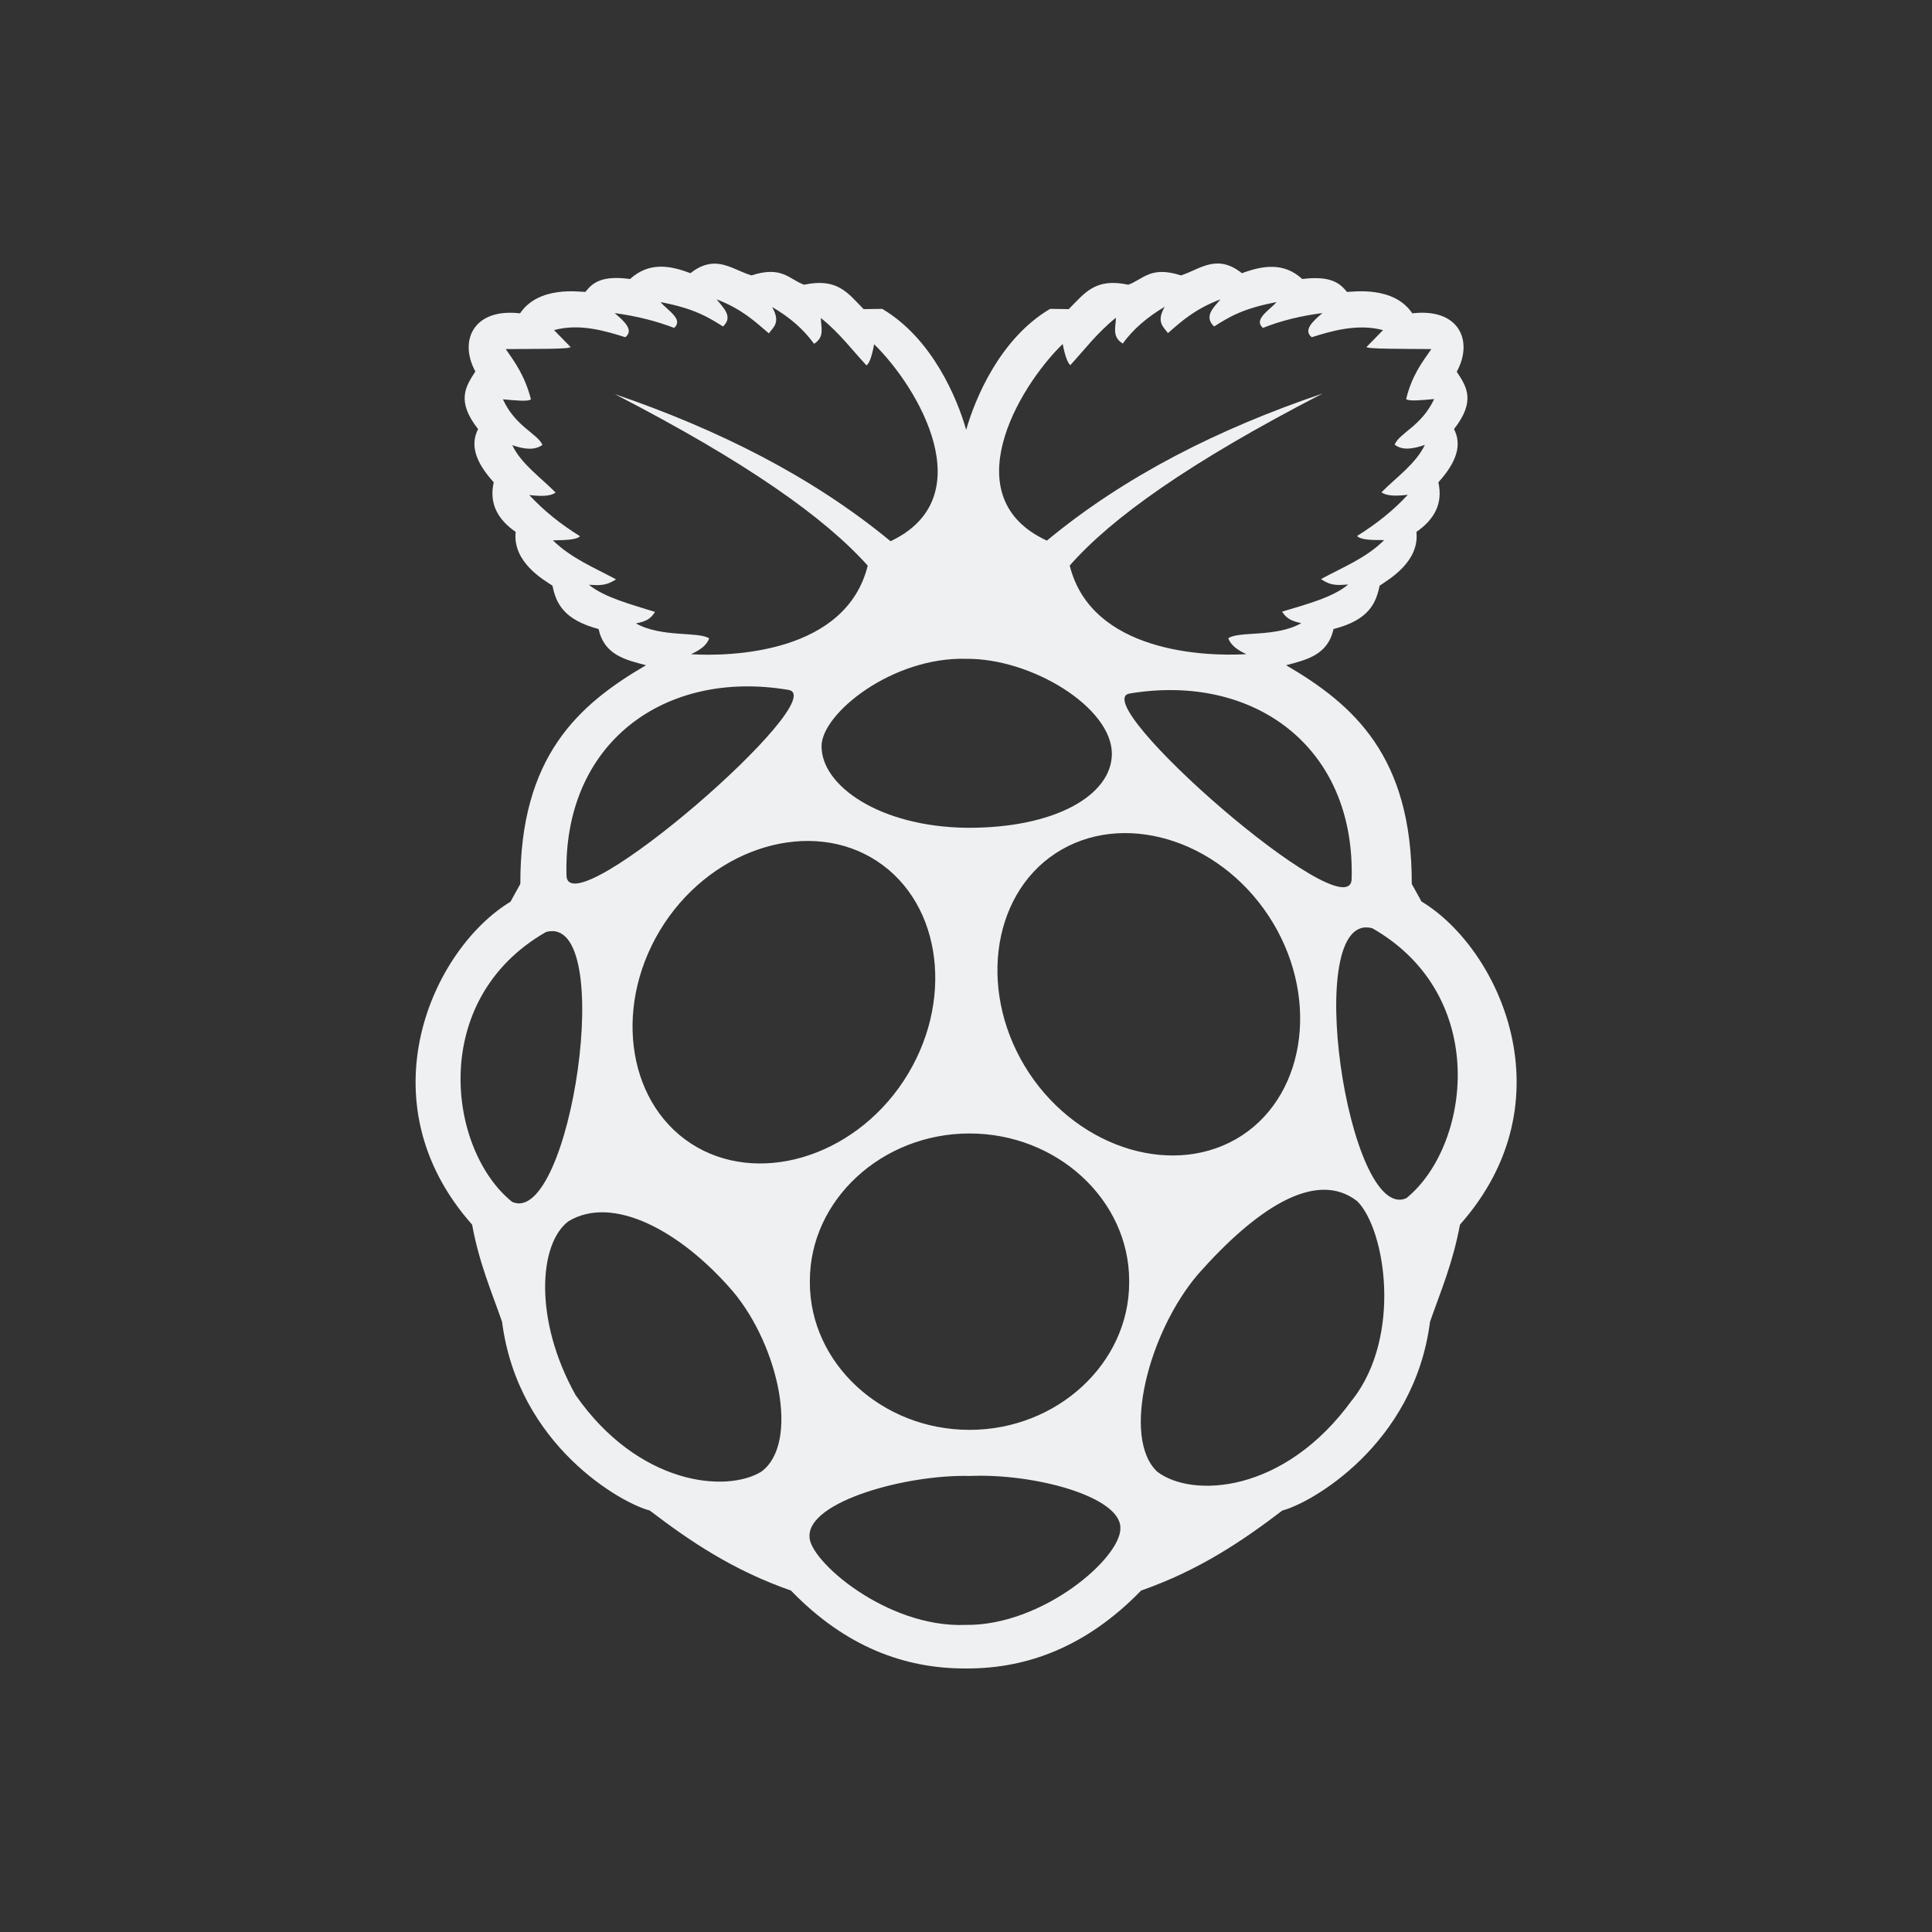 <?xml version="1.0" encoding="UTF-8" standalone="no"?>
<svg
   viewBox="0 0 22 22"
   version="1.1"
   id="svg1"
   sodipodi:docname="folder-raspberrypi-symbolic22.svg"
   xml:space="preserve"
   inkscape:version="1.4.2 (ebf0e940d0, 2025-05-08)"
   xmlns:inkscape="http://www.inkscape.org/namespaces/inkscape"
   xmlns:sodipodi="http://sodipodi.sourceforge.net/DTD/sodipodi-0.dtd"
   xmlns="http://www.w3.org/2000/svg"
   xmlns:svg="http://www.w3.org/2000/svg"><rect x="0" y="0" width="22" height="22" fill="#333333" stroke="none"/><sodipodi:namedview
     id="namedview1"
     pagecolor="#505050"
     bordercolor="#ffffff"
     borderopacity="1"
     inkscape:showpageshadow="0"
     inkscape:pageopacity="0"
     inkscape:pagecheckerboard="1"
     inkscape:deskcolor="#505050"
     inkscape:zoom="52.545455"
     inkscape:cx="10.990484"
     inkscape:cy="11"
     inkscape:window-width="2556"
     inkscape:window-height="1364"
     inkscape:window-x="0"
     inkscape:window-y="0"
     inkscape:window-maximized="1"
     inkscape:current-layer="svg1" /><defs
     id="defs3051"><style
       type="text/css"
       id="current-color-scheme">
      .ColorScheme-Text {
        color:#eff0f1
      }
      </style></defs><path
     d="m 16.188,10.268 -0.112,-0.203 c 0.003,-1.45 -0.659,-2.04 -1.431,-2.49 0.234,-0.062 0.475,-0.116 0.54,-0.412 0.403,-0.103 0.484,-0.294 0.525,-0.494 0.106,-0.072 0.456,-0.272 0.419,-0.612 0.197,-0.137 0.306,-0.316 0.25,-0.565 0.212,-0.234 0.269,-0.428 0.178,-0.606 0.253,-0.322 0.141,-0.487 0.031,-0.653 0.194,-0.353 0.025,-0.728 -0.506,-0.665 -0.212,-0.316 -0.672,-0.244 -0.744,-0.244 -0.081,-0.1 -0.184,-0.187 -0.509,-0.147 -0.209,-0.191 -0.444,-0.156 -0.687,-0.066 -0.287,-0.228 -0.478,-0.044 -0.694,0.025 -0.347,-0.112 -0.428,0.044 -0.6,0.106 -0.378,-0.081 -0.494,0.094 -0.678,0.278 l -0.212,-0.003 c -0.572,0.337 -0.856,1.025 -0.956,1.378 -0.1,-0.353 -0.384,-1.04 -0.956,-1.378 l -0.212,0.003 c -0.181,-0.184 -0.297,-0.359 -0.678,-0.278 -0.172,-0.062 -0.25,-0.219 -0.6,-0.106 -0.144,-0.044 -0.275,-0.137 -0.428,-0.134 -0.081,0.003 -0.169,0.031 -0.266,0.109 -0.244,-0.094 -0.478,-0.125 -0.687,0.066 -0.325,-0.044 -0.428,0.044 -0.509,0.147 -0.072,0 -0.531,-0.072 -0.744,0.244 -0.531,-0.062 -0.7,0.312 -0.509,0.662 -0.109,0.169 -0.222,0.334 0.031,0.656 -0.091,0.178 -0.034,0.372 0.178,0.606 -0.056,0.25 0.053,0.428 0.25,0.565 -0.037,0.344 0.316,0.544 0.419,0.612 0.041,0.2 0.125,0.387 0.525,0.494 0.066,0.297 0.306,0.35 0.54,0.412 -0.772,0.45 -1.434,1.04 -1.431,2.49 l -0.112,0.203 c -0.887,0.537 -1.684,2.271 -0.437,3.677 0.081,0.441 0.219,0.756 0.341,1.106 0.181,1.412 1.368,2.071 1.681,2.149 0.459,0.35 0.947,0.681 1.609,0.912 0.622,0.644 1.297,0.887 1.978,0.887 h 0.031 c 0.678,0 1.353,-0.244 1.978,-0.887 0.659,-0.231 1.15,-0.562 1.609,-0.912 0.312,-0.078 1.5,-0.74 1.681,-2.149 0.122,-0.35 0.259,-0.665 0.341,-1.106 1.25,-1.409 0.45,-3.14 -0.434,-3.677 m -0.8,-0.25 c -0.047,0.584 -3.043,-2.034 -2.527,-2.121 1.406,-0.234 2.574,0.6 2.527,2.121 m -3.29,-6.101 c 0.025,0.131 0.056,0.216 0.087,0.241 0.166,-0.181 0.303,-0.366 0.519,-0.54 0,0.103 -0.05,0.216 0.078,0.294 0.112,-0.156 0.272,-0.297 0.478,-0.419 -0.1,0.172 -0.016,0.228 0.037,0.3 0.156,-0.137 0.309,-0.275 0.597,-0.384 -0.081,0.097 -0.191,0.194 -0.072,0.309 0.162,-0.103 0.325,-0.206 0.712,-0.278 -0.087,0.097 -0.266,0.197 -0.156,0.294 0.203,-0.081 0.428,-0.137 0.678,-0.169 -0.119,0.1 -0.219,0.197 -0.122,0.275 0.219,-0.069 0.519,-0.159 0.812,-0.081 l -0.187,0.191 c -0.022,0.025 0.434,0.022 0.737,0.025 -0.109,0.156 -0.222,0.303 -0.287,0.569 0.028,0.028 0.178,0.013 0.319,0 -0.144,0.309 -0.394,0.384 -0.45,0.519 0.087,0.069 0.209,0.05 0.344,0.003 -0.103,0.216 -0.322,0.366 -0.494,0.54 0.044,0.031 0.119,0.05 0.3,0.028 -0.159,0.172 -0.35,0.328 -0.578,0.469 0.041,0.047 0.178,0.047 0.309,0.047 -0.206,0.206 -0.472,0.309 -0.719,0.444 0.122,0.087 0.212,0.066 0.309,0.062 -0.175,0.147 -0.475,0.225 -0.753,0.309 0.053,0.081 0.106,0.106 0.219,0.131 -0.294,0.166 -0.712,0.087 -0.831,0.172 0.028,0.081 0.109,0.137 0.206,0.181 -0.472,0.028 -1.765,-0.019 -2.012,-1.009 0.478,-0.544 1.362,-1.175 2.88,-1.959 -1.181,0.4 -2.249,0.937 -3.14,1.675 -1.059,-0.487 -0.334,-1.737 0.178,-2.237 m -1.1,3.583 c 0.744,-0.009 1.665,0.553 1.662,1.084 -0.003,0.469 -0.647,0.847 -1.656,0.84 -0.987,-0.013 -1.653,-0.478 -1.65,-0.931 0.003,-0.372 0.806,-1.015 1.643,-0.993 m -3.758,-0.403 c 0.112,-0.022 0.166,-0.047 0.219,-0.131 -0.278,-0.087 -0.578,-0.166 -0.753,-0.309 0.097,0.003 0.181,0.022 0.309,-0.062 -0.25,-0.134 -0.512,-0.241 -0.719,-0.444 0.128,-0.003 0.266,-0.003 0.309,-0.047 -0.228,-0.141 -0.419,-0.297 -0.578,-0.469 0.181,0.022 0.256,0.003 0.3,-0.028 -0.172,-0.175 -0.391,-0.325 -0.494,-0.54 0.134,0.047 0.256,0.062 0.344,-0.003 -0.059,-0.131 -0.309,-0.209 -0.45,-0.519 0.141,0.013 0.291,0.028 0.319,0 -0.069,-0.266 -0.178,-0.416 -0.287,-0.572 0.3,-0.003 0.756,0.003 0.737,-0.025 l -0.187,-0.191 c 0.294,-0.081 0.594,0.013 0.812,0.081 0.097,-0.078 -0.003,-0.175 -0.122,-0.275 0.25,0.034 0.475,0.091 0.678,0.169 0.109,-0.097 -0.072,-0.197 -0.156,-0.294 0.384,0.072 0.55,0.175 0.712,0.278 0.119,-0.112 0.006,-0.209 -0.072,-0.309 0.284,0.109 0.434,0.25 0.594,0.387 0.053,-0.072 0.137,-0.125 0.037,-0.3 0.206,0.119 0.362,0.259 0.478,0.419 0.128,-0.081 0.075,-0.191 0.078,-0.294 0.216,0.175 0.35,0.359 0.519,0.54 0.034,-0.025 0.062,-0.106 0.087,-0.241 0.509,0.497 1.237,1.746 0.187,2.243 -0.894,-0.737 -1.962,-1.272 -3.14,-1.675 1.515,0.781 2.399,1.415 2.88,1.953 -0.247,0.993 -1.54,1.037 -2.012,1.009 0.097,-0.047 0.178,-0.097 0.206,-0.181 -0.125,-0.081 -0.544,-0.006 -0.837,-0.172 m 1.74,0.759 c 0.519,0.087 -2.481,2.702 -2.527,2.121 -0.044,-1.525 1.125,-2.359 2.527,-2.121 m -3.146,5.83 c -0.731,-0.587 -0.962,-2.303 0.387,-3.074 0.815,-0.216 0.275,3.368 -0.387,3.074 m 2.84,3.071 c -0.409,0.25 -1.409,0.147 -2.118,-0.872 -0.478,-0.856 -0.419,-1.725 -0.081,-1.978 0.503,-0.306 1.278,0.106 1.874,0.8 0.522,0.622 0.759,1.725 0.325,2.049 m -0.806,-3.736 c -0.747,-0.49 -0.884,-1.618 -0.303,-2.502 0.581,-0.881 1.678,-1.203 2.424,-0.712 0.747,0.49 0.884,1.618 0.303,2.502 -0.581,0.881 -1.678,1.2 -2.424,0.712 m 3.13,5.483 c -0.903,0.037 -1.79,-0.74 -1.778,-1.009 -0.013,-0.397 1.103,-0.706 1.828,-0.687 0.731,-0.031 1.712,0.234 1.712,0.59 0.013,0.341 -0.887,1.118 -1.762,1.106 m 1.862,-3.908 v 0.009 c 0,0.922 -0.822,1.678 -1.818,1.678 -0.997,0 -1.818,-0.756 -1.818,-1.678 v -0.019 c 0,-0.922 0.822,-1.678 1.818,-1.678 0.997,0 1.818,0.756 1.818,1.678 z m -1.14,-2.377 c -0.581,-0.881 -0.444,-2.012 0.303,-2.502 0.75,-0.49 1.843,-0.169 2.424,0.712 0.581,0.881 0.444,2.012 -0.303,2.502 -0.747,0.487 -1.843,0.166 -2.424,-0.712 m 3.683,3.718 c -0.778,1.081 -1.834,1.122 -2.224,0.822 -0.409,-0.387 -0.097,-1.59 0.466,-2.249 0.647,-0.731 1.334,-1.203 1.812,-0.831 0.322,0.322 0.512,1.534 -0.053,2.259 m 0.612,-2.293 c -0.662,0.294 -1.203,-3.293 -0.387,-3.074 1.35,0.772 1.112,2.487 0.387,3.074"
     style="fill:currentColor"
     id="path1-7"
     class="ColorScheme-Text" /></svg>
